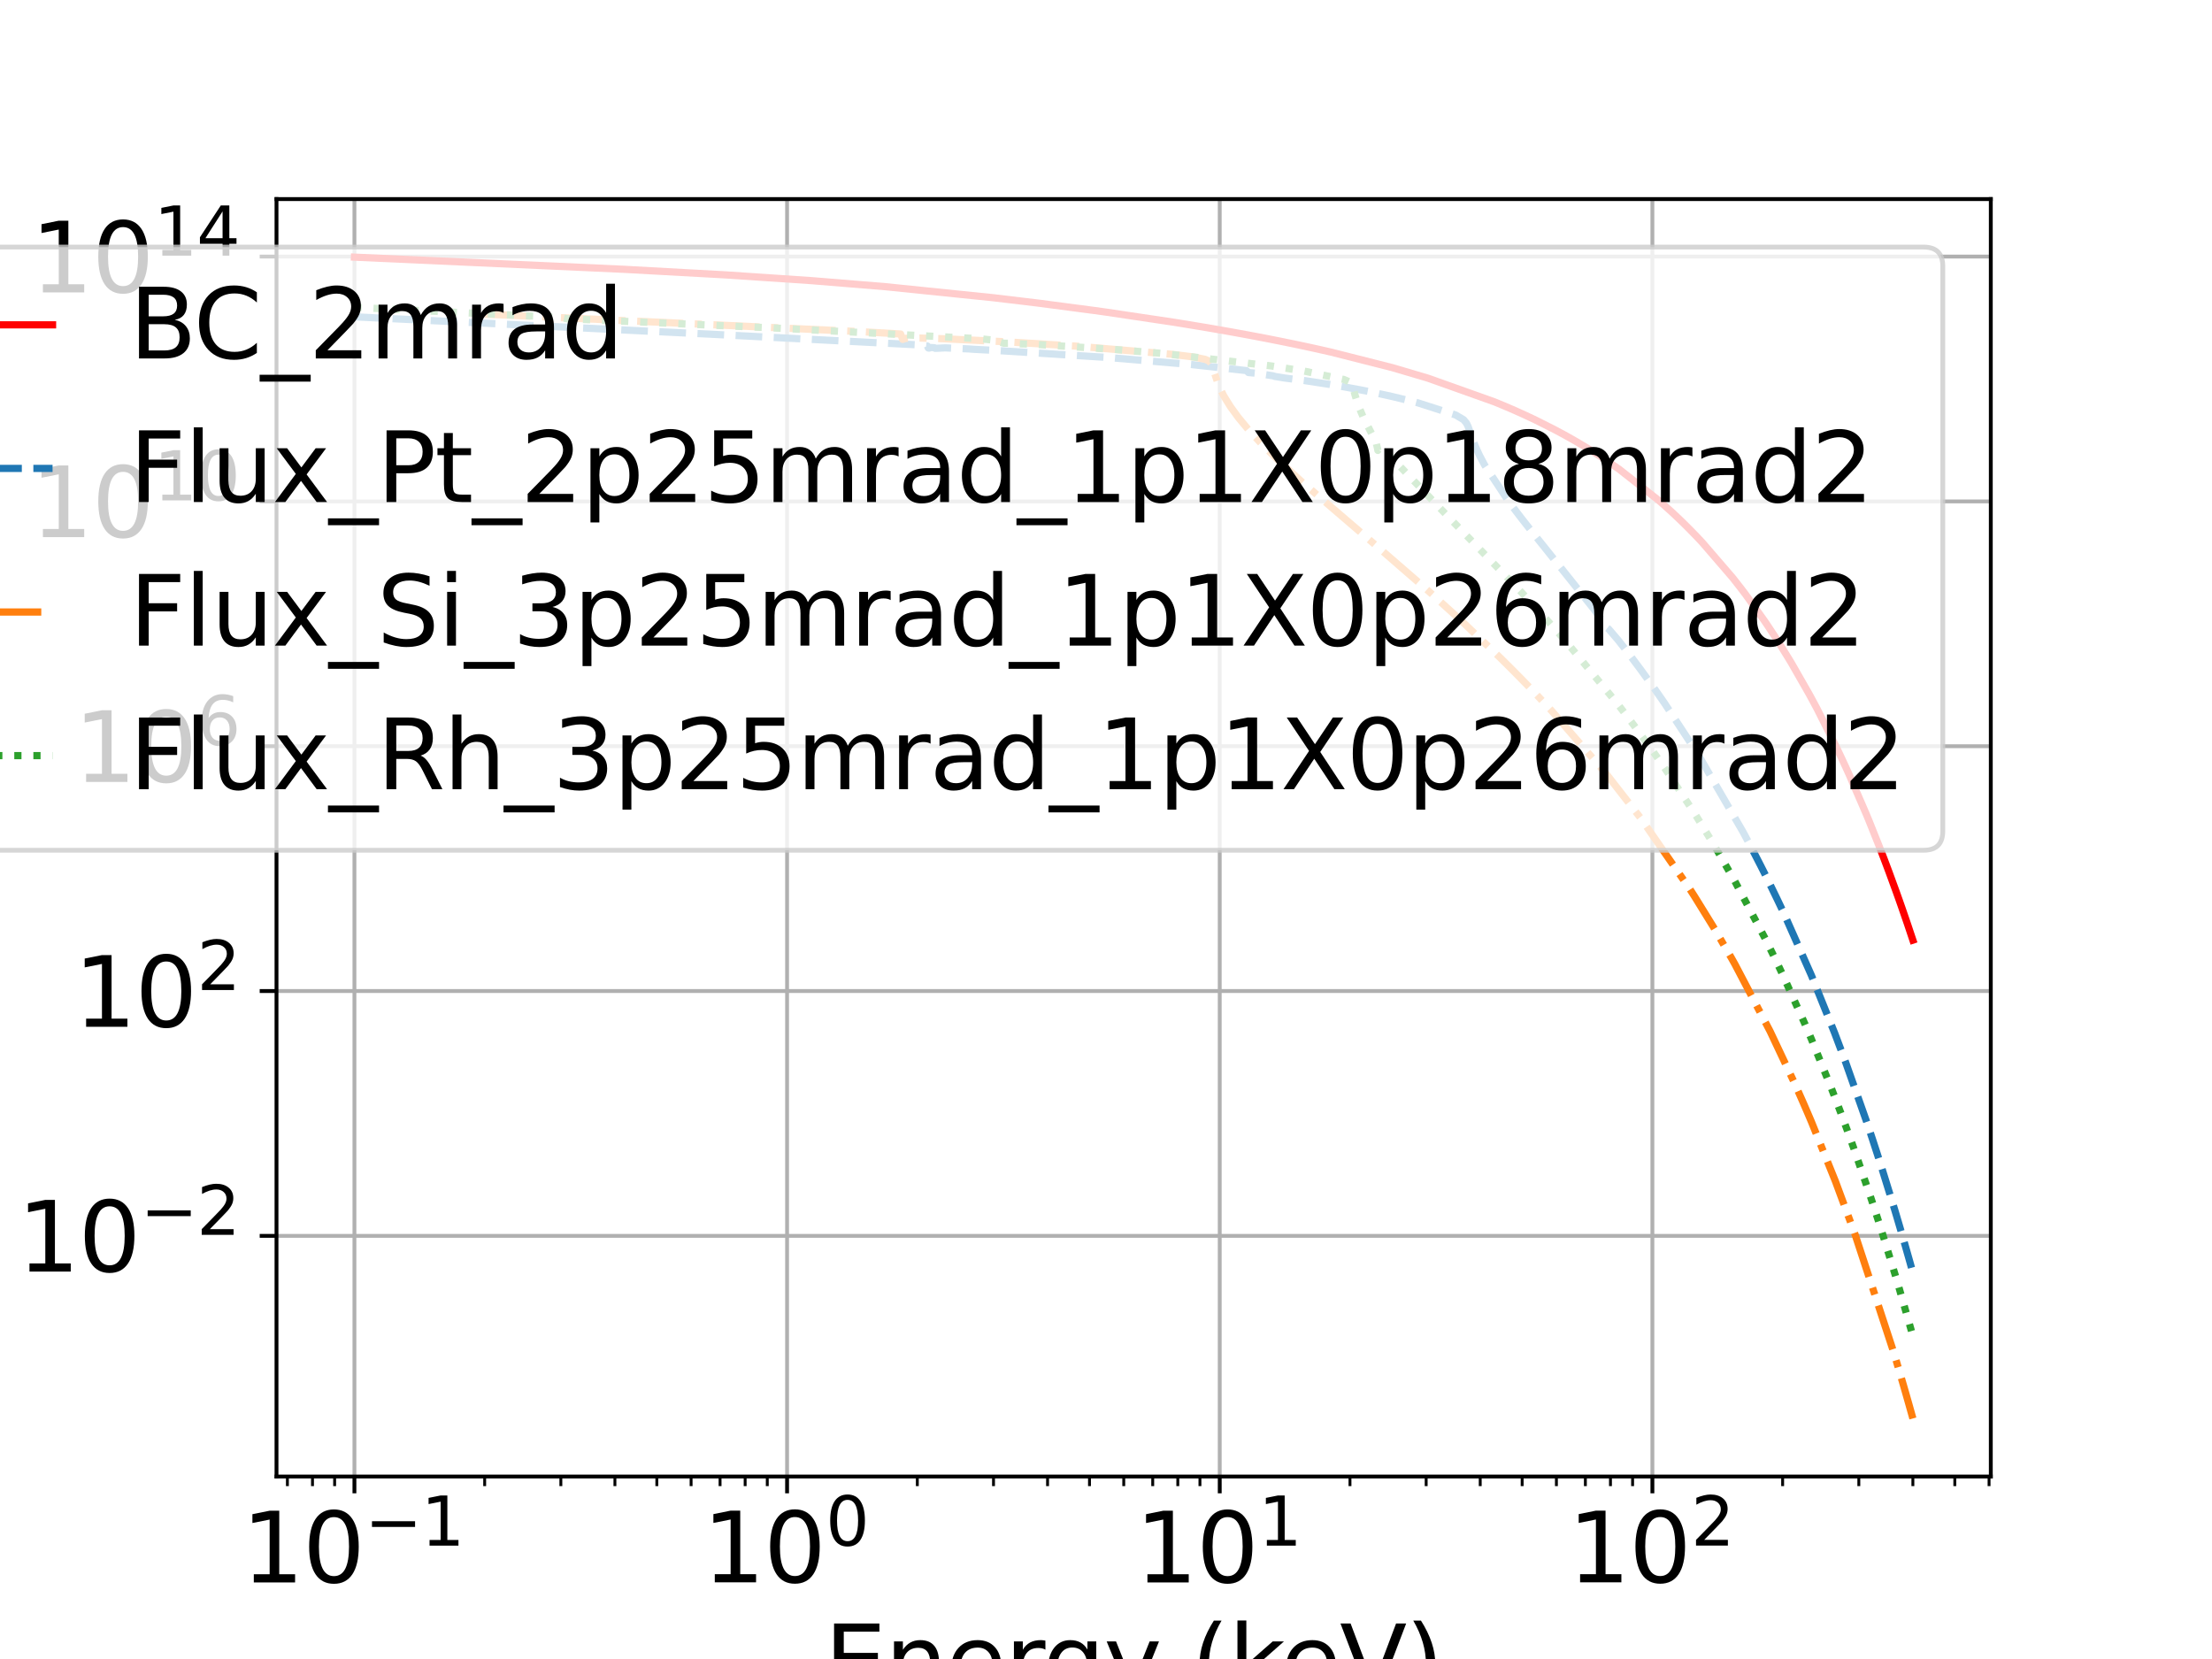 <?xml version="1.0" encoding="utf-8" standalone="no"?>
<!DOCTYPE svg PUBLIC "-//W3C//DTD SVG 1.1//EN"
  "http://www.w3.org/Graphics/SVG/1.1/DTD/svg11.dtd">
<svg xmlns:xlink="http://www.w3.org/1999/xlink" width="460.8pt" height="345.6pt" viewBox="0 0 460.8 345.6" xmlns="http://www.w3.org/2000/svg" version="1.1">
 <defs>
  <style type="text/css">*{stroke-linejoin: round; stroke-linecap: butt}</style>
 </defs>
 <g id="figure_1">
  <g id="patch_1">
   <path d="M 0 345.6 
L 460.8 345.6 
L 460.8 0 
L 0 0 
z
" style="fill: #ffffff"/>
  </g>
  <g id="axes_1">
   <g id="patch_2">
    <path d="M 57.6 307.584 
L 414.72 307.584 
L 414.72 41.472 
L 57.6 41.472 
z
" style="fill: #ffffff"/>
   </g>
   <g id="matplotlib.axis_1">
    <g id="xtick_1">
     <g id="line2d_1">
      <path d="M 73.833 307.584 
L 73.833 41.472 
" clip-path="url(#p7b8777436b)" style="fill: none; stroke: #b0b0b0; stroke-width: 0.8; stroke-linecap: square"/>
     </g>
     <g id="line2d_2">
      <defs>
       <path id="mf8d3625269" d="M 0 0 
L 0 3.5 
" style="stroke: #000000; stroke-width: 0.8"/>
      </defs>
      <g>
       <use xlink:href="#mf8d3625269" x="73.833" y="307.584" style="stroke: #000000; stroke-width: 0.8"/>
      </g>
     </g>
     <g id="text_1">
      <!-- $\mathdefault{10^{-1}}$ -->
      <g transform="translate(50.333 329.781) scale(0.2 -0.2)">
       <defs>
        <path id="DejaVuSans-31" d="M 794 531 
L 1825 531 
L 1825 4091 
L 703 3866 
L 703 4441 
L 1819 4666 
L 2450 4666 
L 2450 531 
L 3481 531 
L 3481 0 
L 794 0 
L 794 531 
z
" transform="scale(0.016)"/>
        <path id="DejaVuSans-30" d="M 2034 4250 
Q 1547 4250 1301 3770 
Q 1056 3291 1056 2328 
Q 1056 1369 1301 889 
Q 1547 409 2034 409 
Q 2525 409 2770 889 
Q 3016 1369 3016 2328 
Q 3016 3291 2770 3770 
Q 2525 4250 2034 4250 
z
M 2034 4750 
Q 2819 4750 3233 4129 
Q 3647 3509 3647 2328 
Q 3647 1150 3233 529 
Q 2819 -91 2034 -91 
Q 1250 -91 836 529 
Q 422 1150 422 2328 
Q 422 3509 836 4129 
Q 1250 4750 2034 4750 
z
" transform="scale(0.016)"/>
        <path id="DejaVuSans-2212" d="M 678 2272 
L 4684 2272 
L 4684 1741 
L 678 1741 
L 678 2272 
z
" transform="scale(0.016)"/>
       </defs>
       <use xlink:href="#DejaVuSans-31" transform="translate(0 0.684)"/>
       <use xlink:href="#DejaVuSans-30" transform="translate(63.623 0.684)"/>
       <use xlink:href="#DejaVuSans-2212" transform="translate(128.203 38.966) scale(0.7)"/>
       <use xlink:href="#DejaVuSans-31" transform="translate(186.855 38.966) scale(0.7)"/>
      </g>
     </g>
    </g>
    <g id="xtick_2">
     <g id="line2d_3">
      <path d="M 163.963 307.584 
L 163.963 41.472 
" clip-path="url(#p7b8777436b)" style="fill: none; stroke: #b0b0b0; stroke-width: 0.8; stroke-linecap: square"/>
     </g>
     <g id="line2d_4">
      <g>
       <use xlink:href="#mf8d3625269" x="163.963" y="307.584" style="stroke: #000000; stroke-width: 0.8"/>
      </g>
     </g>
     <g id="text_2">
      <!-- $\mathdefault{10^{0}}$ -->
      <g transform="translate(146.363 329.781) scale(0.2 -0.2)">
       <use xlink:href="#DejaVuSans-31" transform="translate(0 0.766)"/>
       <use xlink:href="#DejaVuSans-30" transform="translate(63.623 0.766)"/>
       <use xlink:href="#DejaVuSans-30" transform="translate(128.203 39.047) scale(0.7)"/>
      </g>
     </g>
    </g>
    <g id="xtick_3">
     <g id="line2d_5">
      <path d="M 254.093 307.584 
L 254.093 41.472 
" clip-path="url(#p7b8777436b)" style="fill: none; stroke: #b0b0b0; stroke-width: 0.8; stroke-linecap: square"/>
     </g>
     <g id="line2d_6">
      <g>
       <use xlink:href="#mf8d3625269" x="254.093" y="307.584" style="stroke: #000000; stroke-width: 0.8"/>
      </g>
     </g>
     <g id="text_3">
      <!-- $\mathdefault{10^{1}}$ -->
      <g transform="translate(236.493 329.781) scale(0.2 -0.2)">
       <use xlink:href="#DejaVuSans-31" transform="translate(0 0.684)"/>
       <use xlink:href="#DejaVuSans-30" transform="translate(63.623 0.684)"/>
       <use xlink:href="#DejaVuSans-31" transform="translate(128.203 38.966) scale(0.7)"/>
      </g>
     </g>
    </g>
    <g id="xtick_4">
     <g id="line2d_7">
      <path d="M 344.223 307.584 
L 344.223 41.472 
" clip-path="url(#p7b8777436b)" style="fill: none; stroke: #b0b0b0; stroke-width: 0.8; stroke-linecap: square"/>
     </g>
     <g id="line2d_8">
      <g>
       <use xlink:href="#mf8d3625269" x="344.223" y="307.584" style="stroke: #000000; stroke-width: 0.8"/>
      </g>
     </g>
     <g id="text_4">
      <!-- $\mathdefault{10^{2}}$ -->
      <g transform="translate(326.623 329.781) scale(0.2 -0.2)">
       <defs>
        <path id="DejaVuSans-32" d="M 1228 531 
L 3431 531 
L 3431 0 
L 469 0 
L 469 531 
Q 828 903 1448 1529 
Q 2069 2156 2228 2338 
Q 2531 2678 2651 2914 
Q 2772 3150 2772 3378 
Q 2772 3750 2511 3984 
Q 2250 4219 1831 4219 
Q 1534 4219 1204 4116 
Q 875 4013 500 3803 
L 500 4441 
Q 881 4594 1212 4672 
Q 1544 4750 1819 4750 
Q 2544 4750 2975 4387 
Q 3406 4025 3406 3419 
Q 3406 3131 3298 2873 
Q 3191 2616 2906 2266 
Q 2828 2175 2409 1742 
Q 1991 1309 1228 531 
z
" transform="scale(0.016)"/>
       </defs>
       <use xlink:href="#DejaVuSans-31" transform="translate(0 0.766)"/>
       <use xlink:href="#DejaVuSans-30" transform="translate(63.623 0.766)"/>
       <use xlink:href="#DejaVuSans-32" transform="translate(128.203 39.047) scale(0.7)"/>
      </g>
     </g>
    </g>
    <g id="xtick_5">
     <g id="line2d_9">
      <defs>
       <path id="m529bdd3903" d="M 0 0 
L 0 2 
" style="stroke: #000000; stroke-width: 0.6"/>
      </defs>
      <g>
       <use xlink:href="#m529bdd3903" x="59.871" y="307.584" style="stroke: #000000; stroke-width: 0.6"/>
      </g>
     </g>
    </g>
    <g id="xtick_6">
     <g id="line2d_10">
      <g>
       <use xlink:href="#m529bdd3903" x="65.098" y="307.584" style="stroke: #000000; stroke-width: 0.6"/>
      </g>
     </g>
    </g>
    <g id="xtick_7">
     <g id="line2d_11">
      <g>
       <use xlink:href="#m529bdd3903" x="69.709" y="307.584" style="stroke: #000000; stroke-width: 0.6"/>
      </g>
     </g>
    </g>
    <g id="xtick_8">
     <g id="line2d_12">
      <g>
       <use xlink:href="#m529bdd3903" x="100.965" y="307.584" style="stroke: #000000; stroke-width: 0.6"/>
      </g>
     </g>
    </g>
    <g id="xtick_9">
     <g id="line2d_13">
      <g>
       <use xlink:href="#m529bdd3903" x="116.836" y="307.584" style="stroke: #000000; stroke-width: 0.6"/>
      </g>
     </g>
    </g>
    <g id="xtick_10">
     <g id="line2d_14">
      <g>
       <use xlink:href="#m529bdd3903" x="128.097" y="307.584" style="stroke: #000000; stroke-width: 0.6"/>
      </g>
     </g>
    </g>
    <g id="xtick_11">
     <g id="line2d_15">
      <g>
       <use xlink:href="#m529bdd3903" x="136.831" y="307.584" style="stroke: #000000; stroke-width: 0.6"/>
      </g>
     </g>
    </g>
    <g id="xtick_12">
     <g id="line2d_16">
      <g>
       <use xlink:href="#m529bdd3903" x="143.968" y="307.584" style="stroke: #000000; stroke-width: 0.6"/>
      </g>
     </g>
    </g>
    <g id="xtick_13">
     <g id="line2d_17">
      <g>
       <use xlink:href="#m529bdd3903" x="150.002" y="307.584" style="stroke: #000000; stroke-width: 0.6"/>
      </g>
     </g>
    </g>
    <g id="xtick_14">
     <g id="line2d_18">
      <g>
       <use xlink:href="#m529bdd3903" x="155.228" y="307.584" style="stroke: #000000; stroke-width: 0.6"/>
      </g>
     </g>
    </g>
    <g id="xtick_15">
     <g id="line2d_19">
      <g>
       <use xlink:href="#m529bdd3903" x="159.839" y="307.584" style="stroke: #000000; stroke-width: 0.6"/>
      </g>
     </g>
    </g>
    <g id="xtick_16">
     <g id="line2d_20">
      <g>
       <use xlink:href="#m529bdd3903" x="191.095" y="307.584" style="stroke: #000000; stroke-width: 0.6"/>
      </g>
     </g>
    </g>
    <g id="xtick_17">
     <g id="line2d_21">
      <g>
       <use xlink:href="#m529bdd3903" x="206.966" y="307.584" style="stroke: #000000; stroke-width: 0.6"/>
      </g>
     </g>
    </g>
    <g id="xtick_18">
     <g id="line2d_22">
      <g>
       <use xlink:href="#m529bdd3903" x="218.227" y="307.584" style="stroke: #000000; stroke-width: 0.6"/>
      </g>
     </g>
    </g>
    <g id="xtick_19">
     <g id="line2d_23">
      <g>
       <use xlink:href="#m529bdd3903" x="226.961" y="307.584" style="stroke: #000000; stroke-width: 0.6"/>
      </g>
     </g>
    </g>
    <g id="xtick_20">
     <g id="line2d_24">
      <g>
       <use xlink:href="#m529bdd3903" x="234.098" y="307.584" style="stroke: #000000; stroke-width: 0.6"/>
      </g>
     </g>
    </g>
    <g id="xtick_21">
     <g id="line2d_25">
      <g>
       <use xlink:href="#m529bdd3903" x="240.132" y="307.584" style="stroke: #000000; stroke-width: 0.6"/>
      </g>
     </g>
    </g>
    <g id="xtick_22">
     <g id="line2d_26">
      <g>
       <use xlink:href="#m529bdd3903" x="245.359" y="307.584" style="stroke: #000000; stroke-width: 0.6"/>
      </g>
     </g>
    </g>
    <g id="xtick_23">
     <g id="line2d_27">
      <g>
       <use xlink:href="#m529bdd3903" x="249.969" y="307.584" style="stroke: #000000; stroke-width: 0.6"/>
      </g>
     </g>
    </g>
    <g id="xtick_24">
     <g id="line2d_28">
      <g>
       <use xlink:href="#m529bdd3903" x="281.225" y="307.584" style="stroke: #000000; stroke-width: 0.6"/>
      </g>
     </g>
    </g>
    <g id="xtick_25">
     <g id="line2d_29">
      <g>
       <use xlink:href="#m529bdd3903" x="297.096" y="307.584" style="stroke: #000000; stroke-width: 0.6"/>
      </g>
     </g>
    </g>
    <g id="xtick_26">
     <g id="line2d_30">
      <g>
       <use xlink:href="#m529bdd3903" x="308.357" y="307.584" style="stroke: #000000; stroke-width: 0.6"/>
      </g>
     </g>
    </g>
    <g id="xtick_27">
     <g id="line2d_31">
      <g>
       <use xlink:href="#m529bdd3903" x="317.092" y="307.584" style="stroke: #000000; stroke-width: 0.6"/>
      </g>
     </g>
    </g>
    <g id="xtick_28">
     <g id="line2d_32">
      <g>
       <use xlink:href="#m529bdd3903" x="324.228" y="307.584" style="stroke: #000000; stroke-width: 0.6"/>
      </g>
     </g>
    </g>
    <g id="xtick_29">
     <g id="line2d_33">
      <g>
       <use xlink:href="#m529bdd3903" x="330.262" y="307.584" style="stroke: #000000; stroke-width: 0.6"/>
      </g>
     </g>
    </g>
    <g id="xtick_30">
     <g id="line2d_34">
      <g>
       <use xlink:href="#m529bdd3903" x="335.489" y="307.584" style="stroke: #000000; stroke-width: 0.6"/>
      </g>
     </g>
    </g>
    <g id="xtick_31">
     <g id="line2d_35">
      <g>
       <use xlink:href="#m529bdd3903" x="340.099" y="307.584" style="stroke: #000000; stroke-width: 0.6"/>
      </g>
     </g>
    </g>
    <g id="xtick_32">
     <g id="line2d_36">
      <g>
       <use xlink:href="#m529bdd3903" x="371.355" y="307.584" style="stroke: #000000; stroke-width: 0.6"/>
      </g>
     </g>
    </g>
    <g id="xtick_33">
     <g id="line2d_37">
      <g>
       <use xlink:href="#m529bdd3903" x="387.227" y="307.584" style="stroke: #000000; stroke-width: 0.6"/>
      </g>
     </g>
    </g>
    <g id="xtick_34">
     <g id="line2d_38">
      <g>
       <use xlink:href="#m529bdd3903" x="398.487" y="307.584" style="stroke: #000000; stroke-width: 0.6"/>
      </g>
     </g>
    </g>
    <g id="xtick_35">
     <g id="line2d_39">
      <g>
       <use xlink:href="#m529bdd3903" x="407.222" y="307.584" style="stroke: #000000; stroke-width: 0.6"/>
      </g>
     </g>
    </g>
    <g id="xtick_36">
     <g id="line2d_40">
      <g>
       <use xlink:href="#m529bdd3903" x="414.358" y="307.584" style="stroke: #000000; stroke-width: 0.6"/>
      </g>
     </g>
    </g>
    <g id="text_5">
     <!-- Energy (keV) -->
     <g transform="translate(171.744 353.137) scale(0.2 -0.2)">
      <defs>
       <path id="DejaVuSans-45" d="M 628 4666 
L 3578 4666 
L 3578 4134 
L 1259 4134 
L 1259 2753 
L 3481 2753 
L 3481 2222 
L 1259 2222 
L 1259 531 
L 3634 531 
L 3634 0 
L 628 0 
L 628 4666 
z
" transform="scale(0.016)"/>
       <path id="DejaVuSans-6e" d="M 3513 2113 
L 3513 0 
L 2938 0 
L 2938 2094 
Q 2938 2591 2744 2837 
Q 2550 3084 2163 3084 
Q 1697 3084 1428 2787 
Q 1159 2491 1159 1978 
L 1159 0 
L 581 0 
L 581 3500 
L 1159 3500 
L 1159 2956 
Q 1366 3272 1645 3428 
Q 1925 3584 2291 3584 
Q 2894 3584 3203 3211 
Q 3513 2838 3513 2113 
z
" transform="scale(0.016)"/>
       <path id="DejaVuSans-65" d="M 3597 1894 
L 3597 1613 
L 953 1613 
Q 991 1019 1311 708 
Q 1631 397 2203 397 
Q 2534 397 2845 478 
Q 3156 559 3463 722 
L 3463 178 
Q 3153 47 2828 -22 
Q 2503 -91 2169 -91 
Q 1331 -91 842 396 
Q 353 884 353 1716 
Q 353 2575 817 3079 
Q 1281 3584 2069 3584 
Q 2775 3584 3186 3129 
Q 3597 2675 3597 1894 
z
M 3022 2063 
Q 3016 2534 2758 2815 
Q 2500 3097 2075 3097 
Q 1594 3097 1305 2825 
Q 1016 2553 972 2059 
L 3022 2063 
z
" transform="scale(0.016)"/>
       <path id="DejaVuSans-72" d="M 2631 2963 
Q 2534 3019 2420 3045 
Q 2306 3072 2169 3072 
Q 1681 3072 1420 2755 
Q 1159 2438 1159 1844 
L 1159 0 
L 581 0 
L 581 3500 
L 1159 3500 
L 1159 2956 
Q 1341 3275 1631 3429 
Q 1922 3584 2338 3584 
Q 2397 3584 2469 3576 
Q 2541 3569 2628 3553 
L 2631 2963 
z
" transform="scale(0.016)"/>
       <path id="DejaVuSans-67" d="M 2906 1791 
Q 2906 2416 2648 2759 
Q 2391 3103 1925 3103 
Q 1463 3103 1205 2759 
Q 947 2416 947 1791 
Q 947 1169 1205 825 
Q 1463 481 1925 481 
Q 2391 481 2648 825 
Q 2906 1169 2906 1791 
z
M 3481 434 
Q 3481 -459 3084 -895 
Q 2688 -1331 1869 -1331 
Q 1566 -1331 1297 -1286 
Q 1028 -1241 775 -1147 
L 775 -588 
Q 1028 -725 1275 -790 
Q 1522 -856 1778 -856 
Q 2344 -856 2625 -561 
Q 2906 -266 2906 331 
L 2906 616 
Q 2728 306 2450 153 
Q 2172 0 1784 0 
Q 1141 0 747 490 
Q 353 981 353 1791 
Q 353 2603 747 3093 
Q 1141 3584 1784 3584 
Q 2172 3584 2450 3431 
Q 2728 3278 2906 2969 
L 2906 3500 
L 3481 3500 
L 3481 434 
z
" transform="scale(0.016)"/>
       <path id="DejaVuSans-79" d="M 2059 -325 
Q 1816 -950 1584 -1140 
Q 1353 -1331 966 -1331 
L 506 -1331 
L 506 -850 
L 844 -850 
Q 1081 -850 1212 -737 
Q 1344 -625 1503 -206 
L 1606 56 
L 191 3500 
L 800 3500 
L 1894 763 
L 2988 3500 
L 3597 3500 
L 2059 -325 
z
" transform="scale(0.016)"/>
       <path id="DejaVuSans-20" transform="scale(0.016)"/>
       <path id="DejaVuSans-28" d="M 1984 4856 
Q 1566 4138 1362 3434 
Q 1159 2731 1159 2009 
Q 1159 1288 1364 580 
Q 1569 -128 1984 -844 
L 1484 -844 
Q 1016 -109 783 600 
Q 550 1309 550 2009 
Q 550 2706 781 3412 
Q 1013 4119 1484 4856 
L 1984 4856 
z
" transform="scale(0.016)"/>
       <path id="DejaVuSans-6b" d="M 581 4863 
L 1159 4863 
L 1159 1991 
L 2875 3500 
L 3609 3500 
L 1753 1863 
L 3688 0 
L 2938 0 
L 1159 1709 
L 1159 0 
L 581 0 
L 581 4863 
z
" transform="scale(0.016)"/>
       <path id="DejaVuSans-56" d="M 1831 0 
L 50 4666 
L 709 4666 
L 2188 738 
L 3669 4666 
L 4325 4666 
L 2547 0 
L 1831 0 
z
" transform="scale(0.016)"/>
       <path id="DejaVuSans-29" d="M 513 4856 
L 1013 4856 
Q 1481 4119 1714 3412 
Q 1947 2706 1947 2009 
Q 1947 1309 1714 600 
Q 1481 -109 1013 -844 
L 513 -844 
Q 928 -128 1133 580 
Q 1338 1288 1338 2009 
Q 1338 2731 1133 3434 
Q 928 4138 513 4856 
z
" transform="scale(0.016)"/>
      </defs>
      <use xlink:href="#DejaVuSans-45"/>
      <use xlink:href="#DejaVuSans-6e" x="63.184"/>
      <use xlink:href="#DejaVuSans-65" x="126.562"/>
      <use xlink:href="#DejaVuSans-72" x="188.086"/>
      <use xlink:href="#DejaVuSans-67" x="227.449"/>
      <use xlink:href="#DejaVuSans-79" x="290.926"/>
      <use xlink:href="#DejaVuSans-20" x="350.105"/>
      <use xlink:href="#DejaVuSans-28" x="381.893"/>
      <use xlink:href="#DejaVuSans-6b" x="420.906"/>
      <use xlink:href="#DejaVuSans-65" x="475.191"/>
      <use xlink:href="#DejaVuSans-56" x="536.715"/>
      <use xlink:href="#DejaVuSans-29" x="605.123"/>
     </g>
    </g>
   </g>
   <g id="matplotlib.axis_2">
    <g id="ytick_1">
     <g id="line2d_41">
      <path d="M 57.6 257.451 
L 414.72 257.451 
" clip-path="url(#p7b8777436b)" style="fill: none; stroke: #b0b0b0; stroke-width: 0.8; stroke-linecap: square"/>
     </g>
     <g id="line2d_42">
      <defs>
       <path id="mcbfbd10310" d="M 0 0 
L -3.5 0 
" style="stroke: #000000; stroke-width: 0.8"/>
      </defs>
      <g>
       <use xlink:href="#mcbfbd10310" x="57.6" y="257.451" style="stroke: #000000; stroke-width: 0.8"/>
      </g>
     </g>
     <g id="text_6">
      <!-- $\mathdefault{10^{-2}}$ -->
      <g transform="translate(3.6 265.05) scale(0.2 -0.2)">
       <use xlink:href="#DejaVuSans-31" transform="translate(0 0.766)"/>
       <use xlink:href="#DejaVuSans-30" transform="translate(63.623 0.766)"/>
       <use xlink:href="#DejaVuSans-2212" transform="translate(128.203 39.047) scale(0.7)"/>
       <use xlink:href="#DejaVuSans-32" transform="translate(186.855 39.047) scale(0.7)"/>
      </g>
     </g>
    </g>
    <g id="ytick_2">
     <g id="line2d_43">
      <path d="M 57.6 206.451 
L 414.72 206.451 
" clip-path="url(#p7b8777436b)" style="fill: none; stroke: #b0b0b0; stroke-width: 0.8; stroke-linecap: square"/>
     </g>
     <g id="line2d_44">
      <g>
       <use xlink:href="#mcbfbd10310" x="57.6" y="206.451" style="stroke: #000000; stroke-width: 0.8"/>
      </g>
     </g>
     <g id="text_7">
      <!-- $\mathdefault{10^{2}}$ -->
      <g transform="translate(15.4 214.049) scale(0.2 -0.2)">
       <use xlink:href="#DejaVuSans-31" transform="translate(0 0.766)"/>
       <use xlink:href="#DejaVuSans-30" transform="translate(63.623 0.766)"/>
       <use xlink:href="#DejaVuSans-32" transform="translate(128.203 39.047) scale(0.7)"/>
      </g>
     </g>
    </g>
    <g id="ytick_3">
     <g id="line2d_45">
      <path d="M 57.6 155.451 
L 414.72 155.451 
" clip-path="url(#p7b8777436b)" style="fill: none; stroke: #b0b0b0; stroke-width: 0.8; stroke-linecap: square"/>
     </g>
     <g id="line2d_46">
      <g>
       <use xlink:href="#mcbfbd10310" x="57.6" y="155.451" style="stroke: #000000; stroke-width: 0.8"/>
      </g>
     </g>
     <g id="text_8">
      <!-- $\mathdefault{10^{6}}$ -->
      <g transform="translate(15.4 163.049) scale(0.2 -0.2)">
       <defs>
        <path id="DejaVuSans-36" d="M 2113 2584 
Q 1688 2584 1439 2293 
Q 1191 2003 1191 1497 
Q 1191 994 1439 701 
Q 1688 409 2113 409 
Q 2538 409 2786 701 
Q 3034 994 3034 1497 
Q 3034 2003 2786 2293 
Q 2538 2584 2113 2584 
z
M 3366 4563 
L 3366 3988 
Q 3128 4100 2886 4159 
Q 2644 4219 2406 4219 
Q 1781 4219 1451 3797 
Q 1122 3375 1075 2522 
Q 1259 2794 1537 2939 
Q 1816 3084 2150 3084 
Q 2853 3084 3261 2657 
Q 3669 2231 3669 1497 
Q 3669 778 3244 343 
Q 2819 -91 2113 -91 
Q 1303 -91 875 529 
Q 447 1150 447 2328 
Q 447 3434 972 4092 
Q 1497 4750 2381 4750 
Q 2619 4750 2861 4703 
Q 3103 4656 3366 4563 
z
" transform="scale(0.016)"/>
       </defs>
       <use xlink:href="#DejaVuSans-31" transform="translate(0 0.766)"/>
       <use xlink:href="#DejaVuSans-30" transform="translate(63.623 0.766)"/>
       <use xlink:href="#DejaVuSans-36" transform="translate(128.203 39.047) scale(0.7)"/>
      </g>
     </g>
    </g>
    <g id="ytick_4">
     <g id="line2d_47">
      <path d="M 57.6 104.451 
L 414.72 104.451 
" clip-path="url(#p7b8777436b)" style="fill: none; stroke: #b0b0b0; stroke-width: 0.8; stroke-linecap: square"/>
     </g>
     <g id="line2d_48">
      <g>
       <use xlink:href="#mcbfbd10310" x="57.6" y="104.451" style="stroke: #000000; stroke-width: 0.8"/>
      </g>
     </g>
     <g id="text_9">
      <!-- $\mathdefault{10^{10}}$ -->
      <g transform="translate(6.4 112.049) scale(0.2 -0.2)">
       <use xlink:href="#DejaVuSans-31" transform="translate(0 0.766)"/>
       <use xlink:href="#DejaVuSans-30" transform="translate(63.623 0.766)"/>
       <use xlink:href="#DejaVuSans-31" transform="translate(128.203 39.047) scale(0.7)"/>
       <use xlink:href="#DejaVuSans-30" transform="translate(172.739 39.047) scale(0.7)"/>
      </g>
     </g>
    </g>
    <g id="ytick_5">
     <g id="line2d_49">
      <path d="M 57.6 53.45 
L 414.72 53.45 
" clip-path="url(#p7b8777436b)" style="fill: none; stroke: #b0b0b0; stroke-width: 0.8; stroke-linecap: square"/>
     </g>
     <g id="line2d_50">
      <g>
       <use xlink:href="#mcbfbd10310" x="57.6" y="53.45" style="stroke: #000000; stroke-width: 0.8"/>
      </g>
     </g>
     <g id="text_10">
      <!-- $\mathdefault{10^{14}}$ -->
      <g transform="translate(6.4 61.049) scale(0.2 -0.2)">
       <defs>
        <path id="DejaVuSans-34" d="M 2419 4116 
L 825 1625 
L 2419 1625 
L 2419 4116 
z
M 2253 4666 
L 3047 4666 
L 3047 1625 
L 3713 1625 
L 3713 1100 
L 3047 1100 
L 3047 0 
L 2419 0 
L 2419 1100 
L 313 1100 
L 313 1709 
L 2253 4666 
z
" transform="scale(0.016)"/>
       </defs>
       <use xlink:href="#DejaVuSans-31" transform="translate(0 0.684)"/>
       <use xlink:href="#DejaVuSans-30" transform="translate(63.623 0.684)"/>
       <use xlink:href="#DejaVuSans-31" transform="translate(128.203 38.966) scale(0.7)"/>
       <use xlink:href="#DejaVuSans-34" transform="translate(172.739 38.966) scale(0.7)"/>
      </g>
     </g>
    </g>
    <g id="text_11">
     <!-- ph/s/eV/500mA -->
     <g transform="translate(-4.559 251.192) rotate(-90) scale(0.2 -0.2)">
      <defs>
       <path id="DejaVuSans-70" d="M 1159 525 
L 1159 -1331 
L 581 -1331 
L 581 3500 
L 1159 3500 
L 1159 2969 
Q 1341 3281 1617 3432 
Q 1894 3584 2278 3584 
Q 2916 3584 3314 3078 
Q 3713 2572 3713 1747 
Q 3713 922 3314 415 
Q 2916 -91 2278 -91 
Q 1894 -91 1617 61 
Q 1341 213 1159 525 
z
M 3116 1747 
Q 3116 2381 2855 2742 
Q 2594 3103 2138 3103 
Q 1681 3103 1420 2742 
Q 1159 2381 1159 1747 
Q 1159 1113 1420 752 
Q 1681 391 2138 391 
Q 2594 391 2855 752 
Q 3116 1113 3116 1747 
z
" transform="scale(0.016)"/>
       <path id="DejaVuSans-68" d="M 3513 2113 
L 3513 0 
L 2938 0 
L 2938 2094 
Q 2938 2591 2744 2837 
Q 2550 3084 2163 3084 
Q 1697 3084 1428 2787 
Q 1159 2491 1159 1978 
L 1159 0 
L 581 0 
L 581 4863 
L 1159 4863 
L 1159 2956 
Q 1366 3272 1645 3428 
Q 1925 3584 2291 3584 
Q 2894 3584 3203 3211 
Q 3513 2838 3513 2113 
z
" transform="scale(0.016)"/>
       <path id="DejaVuSans-2f" d="M 1625 4666 
L 2156 4666 
L 531 -594 
L 0 -594 
L 1625 4666 
z
" transform="scale(0.016)"/>
       <path id="DejaVuSans-73" d="M 2834 3397 
L 2834 2853 
Q 2591 2978 2328 3040 
Q 2066 3103 1784 3103 
Q 1356 3103 1142 2972 
Q 928 2841 928 2578 
Q 928 2378 1081 2264 
Q 1234 2150 1697 2047 
L 1894 2003 
Q 2506 1872 2764 1633 
Q 3022 1394 3022 966 
Q 3022 478 2636 193 
Q 2250 -91 1575 -91 
Q 1294 -91 989 -36 
Q 684 19 347 128 
L 347 722 
Q 666 556 975 473 
Q 1284 391 1588 391 
Q 1994 391 2212 530 
Q 2431 669 2431 922 
Q 2431 1156 2273 1281 
Q 2116 1406 1581 1522 
L 1381 1569 
Q 847 1681 609 1914 
Q 372 2147 372 2553 
Q 372 3047 722 3315 
Q 1072 3584 1716 3584 
Q 2034 3584 2315 3537 
Q 2597 3491 2834 3397 
z
" transform="scale(0.016)"/>
       <path id="DejaVuSans-35" d="M 691 4666 
L 3169 4666 
L 3169 4134 
L 1269 4134 
L 1269 2991 
Q 1406 3038 1543 3061 
Q 1681 3084 1819 3084 
Q 2600 3084 3056 2656 
Q 3513 2228 3513 1497 
Q 3513 744 3044 326 
Q 2575 -91 1722 -91 
Q 1428 -91 1123 -41 
Q 819 9 494 109 
L 494 744 
Q 775 591 1075 516 
Q 1375 441 1709 441 
Q 2250 441 2565 725 
Q 2881 1009 2881 1497 
Q 2881 1984 2565 2268 
Q 2250 2553 1709 2553 
Q 1456 2553 1204 2497 
Q 953 2441 691 2322 
L 691 4666 
z
" transform="scale(0.016)"/>
       <path id="DejaVuSans-6d" d="M 3328 2828 
Q 3544 3216 3844 3400 
Q 4144 3584 4550 3584 
Q 5097 3584 5394 3201 
Q 5691 2819 5691 2113 
L 5691 0 
L 5113 0 
L 5113 2094 
Q 5113 2597 4934 2840 
Q 4756 3084 4391 3084 
Q 3944 3084 3684 2787 
Q 3425 2491 3425 1978 
L 3425 0 
L 2847 0 
L 2847 2094 
Q 2847 2600 2669 2842 
Q 2491 3084 2119 3084 
Q 1678 3084 1418 2786 
Q 1159 2488 1159 1978 
L 1159 0 
L 581 0 
L 581 3500 
L 1159 3500 
L 1159 2956 
Q 1356 3278 1631 3431 
Q 1906 3584 2284 3584 
Q 2666 3584 2933 3390 
Q 3200 3197 3328 2828 
z
" transform="scale(0.016)"/>
       <path id="DejaVuSans-41" d="M 2188 4044 
L 1331 1722 
L 3047 1722 
L 2188 4044 
z
M 1831 4666 
L 2547 4666 
L 4325 0 
L 3669 0 
L 3244 1197 
L 1141 1197 
L 716 0 
L 50 0 
L 1831 4666 
z
" transform="scale(0.016)"/>
      </defs>
      <use xlink:href="#DejaVuSans-70"/>
      <use xlink:href="#DejaVuSans-68" x="63.477"/>
      <use xlink:href="#DejaVuSans-2f" x="126.855"/>
      <use xlink:href="#DejaVuSans-73" x="160.547"/>
      <use xlink:href="#DejaVuSans-2f" x="212.646"/>
      <use xlink:href="#DejaVuSans-65" x="246.338"/>
      <use xlink:href="#DejaVuSans-56" x="307.861"/>
      <use xlink:href="#DejaVuSans-2f" x="376.27"/>
      <use xlink:href="#DejaVuSans-35" x="409.961"/>
      <use xlink:href="#DejaVuSans-30" x="473.584"/>
      <use xlink:href="#DejaVuSans-30" x="537.207"/>
      <use xlink:href="#DejaVuSans-6d" x="600.83"/>
      <use xlink:href="#DejaVuSans-41" x="698.242"/>
     </g>
    </g>
   </g>
   <g id="line2d_51">
    <path d="M 73.833 53.568 
L 130.006 56.102 
L 151.104 57.26 
L 169.092 58.466 
L 184.502 59.727 
L 206.966 62.027 
L 216.424 63.16 
L 228.042 64.692 
L 230.263 64.998 
L 244.568 67.133 
L 246.373 67.426 
L 251.168 68.215 
L 252.739 68.485 
L 256.04 69.061 
L 257.466 69.32 
L 260.138 69.806 
L 261.458 70.057 
L 263.756 70.494 
L 264.931 70.726 
L 266.899 71.115 
L 267.957 71.333 
L 269.703 71.689 
L 270.637 71.887 
L 272.147 72.208 
L 273.025 72.399 
L 274.47 72.715 
L 275.276 72.898 
L 276.598 73.195 
L 277.339 73.366 
L 290.116 76.606 
L 297.499 78.792 
L 311.306 83.713 
L 313.236 84.509 
L 314.511 85.051 
L 315.477 85.473 
L 317.045 86.172 
L 317.69 86.467 
L 319.901 87.508 
L 323.894 89.52 
L 325.411 90.331 
L 325.688 90.479 
L 326.577 90.973 
L 326.852 91.124 
L 327.512 91.501 
L 327.775 91.649 
L 328.313 91.96 
L 328.565 92.106 
L 329.029 92.38 
L 329.283 92.527 
L 329.699 92.778 
L 329.942 92.921 
L 330.318 93.151 
L 330.557 93.293 
L 330.911 93.513 
L 331.147 93.656 
L 331.468 93.856 
L 333.135 94.914 
L 337.273 97.727 
L 345.713 104.381 
L 348.266 106.671 
L 348.907 107.269 
L 349.049 107.401 
L 349.513 107.842 
L 349.65 107.969 
L 350.03 108.336 
L 350.168 108.468 
L 350.499 108.792 
L 350.632 108.92 
L 350.93 109.215 
L 351.065 109.347 
L 351.908 110.187 
L 353.416 111.735 
L 354.601 112.992 
L 360.939 120.349 
L 362.55 122.405 
L 362.648 122.53 
L 363.008 123.005 
L 363.102 123.127 
L 363.406 123.53 
L 363.499 123.651 
L 363.768 124.011 
L 367.575 129.343 
L 368.019 129.998 
L 368.253 130.344 
L 369.735 132.589 
L 370.396 133.617 
L 372.529 137.043 
L 372.838 137.556 
L 372.913 137.678 
L 373.176 138.116 
L 376.848 144.53 
L 377.826 146.333 
L 378.368 147.348 
L 378.627 147.84 
L 382.625 155.804 
L 383.609 157.881 
L 383.805 158.299 
L 384.678 160.189 
L 385.252 161.455 
L 388.783 169.615 
L 389.528 171.425 
L 391.423 176.173 
L 391.469 176.289 
L 392.075 177.854 
L 392.12 177.969 
L 392.413 178.735 
L 392.458 178.851 
L 392.698 179.486 
L 393.499 181.618 
L 395.006 185.74 
L 395.586 187.366 
L 396.223 189.181 
L 397.248 192.153 
L 397.288 192.268 
L 397.526 192.973 
L 398.487 195.847 
L 398.487 195.847 
" clip-path="url(#p7b8777436b)" style="fill: none; stroke: #ff0000; stroke-width: 1.5; stroke-linecap: square"/>
   </g>
   <g id="line2d_52">
    <path d="M 73.833 66.001 
L 137.606 69.116 
L 148.287 69.632 
L 190.899 71.823 
L 193.191 72.073 
L 193.376 72.489 
L 193.56 72.519 
L 193.926 72.393 
L 194.647 72.437 
L 194.826 72.57 
L 196.904 72.468 
L 201.814 72.688 
L 202.842 72.766 
L 207.996 73.034 
L 230.763 74.469 
L 248.28 75.951 
L 259.632 77.199 
L 259.801 77.328 
L 260.071 77.606 
L 261.619 77.744 
L 265.256 78.298 
L 265.549 78.412 
L 267.039 78.652 
L 267.431 78.724 
L 271.7 79.274 
L 277.057 80.092 
L 280.274 80.639 
L 283.265 81.192 
L 285.151 81.562 
L 288.719 82.313 
L 290.069 82.616 
L 294.312 83.642 
L 295.294 83.897 
L 303.242 86.449 
L 304.891 87.427 
L 305.495 88.154 
L 305.831 88.844 
L 306.329 90.27 
L 307.266 92.811 
L 308.22 94.898 
L 309.295 96.917 
L 314.217 104.364 
L 314.902 105.286 
L 315.778 106.449 
L 316.396 107.255 
L 317.154 108.238 
L 317.721 108.961 
L 318.378 109.796 
L 318.904 110.46 
L 319.49 111.198 
L 319.995 111.828 
L 320.522 112.488 
L 321.007 113.089 
L 321.486 113.684 
L 332.097 126.985 
L 334.362 130.123 
L 334.623 130.67 
L 334.788 130.8 
L 335.13 131.058 
L 337.038 133.284 
L 337.83 134.284 
L 339.18 136.016 
L 341.71 139.392 
L 343.699 142.135 
L 343.909 142.425 
L 344.59 143.385 
L 344.791 143.668 
L 345.312 144.412 
L 345.513 144.698 
L 345.95 145.326 
L 346.144 145.603 
L 346.53 146.164 
L 346.722 146.441 
L 353.589 156.92 
L 363.071 173.244 
L 364.318 175.579 
L 365.088 177.045 
L 366.814 180.397 
L 367.528 181.814 
L 368.287 183.337 
L 370.25 187.371 
L 370.74 188.402 
L 370.839 188.61 
L 371.198 189.373 
L 371.295 189.574 
L 371.597 190.222 
L 377.36 203.209 
L 382.183 215.182 
L 384.372 220.989 
L 388.932 233.905 
L 390.028 237.187 
L 391.49 241.676 
L 391.81 242.678 
L 394.65 251.848 
L 395.107 253.376 
L 396.19 257.047 
L 396.593 258.435 
L 396.643 258.607 
L 396.919 259.567 
L 397.792 262.637 
L 398.487 265.12 
L 398.487 265.12 
" clip-path="url(#p7b8777436b)" style="fill: none; stroke-dasharray: 5.55,2.4; stroke-dashoffset: 0; stroke: #1f77b4; stroke-width: 1.5"/>
   </g>
   <g id="line2d_53">
    <path d="M 100.965 65.435 
L 178.776 69.065 
L 187.618 69.579 
L 188.043 70.708 
L 188.673 70.481 
L 191.678 70.425 
L 196.224 70.552 
L 209.37 71.191 
L 223.952 72.087 
L 243.964 73.788 
L 248.507 74.347 
L 251.042 74.848 
L 251.837 75.202 
L 252.25 75.629 
L 252.536 76.294 
L 253.897 80.399 
L 254.945 82.495 
L 256.337 84.739 
L 257.966 86.97 
L 260.004 89.427 
L 262.545 92.184 
L 265.927 95.542 
L 271.071 100.268 
L 288.427 115.17 
L 296.887 122.513 
L 298.165 123.646 
L 304.341 129.242 
L 312.583 137.089 
L 314.494 138.984 
L 314.976 139.466 
L 316.221 140.723 
L 316.682 141.191 
L 317.643 142.176 
L 318.081 142.625 
L 318.874 143.449 
L 319.298 143.889 
L 319.981 144.604 
L 320.393 145.036 
L 320.993 145.673 
L 321.388 146.09 
L 321.917 146.659 
L 322.296 147.062 
L 322.779 147.587 
L 323.157 147.993 
L 334.418 160.967 
L 341.801 170.452 
L 351.853 184.944 
L 353.021 186.766 
L 356.834 192.942 
L 357.203 193.562 
L 360.67 199.537 
L 361.02 200.161 
L 361.145 200.381 
L 361.454 200.934 
L 368.743 214.837 
L 373.837 225.637 
L 375.657 229.741 
L 376.021 230.579 
L 376.584 231.884 
L 377.38 233.756 
L 382.36 246.107 
L 386.42 257.082 
L 394.427 281.498 
L 395.074 283.649 
L 396.014 286.827 
L 396.524 288.577 
L 396.574 288.748 
L 396.865 289.756 
L 397.591 292.299 
L 398.487 295.488 
L 398.487 295.488 
" clip-path="url(#p7b8777436b)" style="fill: none; stroke-dasharray: 9.6,2.4,1.5,2.4; stroke-dashoffset: 0; stroke: #ff7f0e; stroke-width: 1.5"/>
   </g>
   <g id="line2d_54">
    <path d="M 73.833 64.029 
L 116.836 66.133 
L 118.119 66.399 
L 129.063 66.888 
L 161.122 68.311 
L 203.985 70.554 
L 206.966 70.851 
L 207.226 71.329 
L 208.376 71.288 
L 208.876 71.435 
L 209.124 71.507 
L 210.697 71.488 
L 212.095 71.608 
L 212.663 71.633 
L 216.322 71.773 
L 232.021 72.783 
L 242.042 73.612 
L 264.842 76.231 
L 271.675 77.305 
L 279.952 79.049 
L 281.108 79.55 
L 281.556 79.975 
L 281.827 80.55 
L 282.268 82.258 
L 282.948 84.461 
L 283.965 86.862 
L 286.078 91.001 
L 286.679 92.252 
L 286.967 93.451 
L 287.035 93.832 
L 287.102 93.688 
L 287.371 93.358 
L 287.952 93.482 
L 290.131 95.581 
L 300.29 106.192 
L 316.832 123.262 
L 317.798 124.296 
L 318.241 124.77 
L 319.046 125.642 
L 319.476 126.105 
L 320.148 126.838 
L 320.558 127.285 
L 321.148 127.934 
L 321.549 128.372 
L 322.083 128.965 
L 322.474 129.397 
L 322.948 129.927 
L 326.169 133.568 
L 336.684 146.276 
L 337.871 147.804 
L 338.947 149.207 
L 340.454 151.203 
L 344.059 156.128 
L 344.779 157.141 
L 344.972 157.413 
L 345.509 158.177 
L 345.706 158.455 
L 346.156 159.101 
L 346.345 159.371 
L 346.736 159.938 
L 346.923 160.209 
L 353.033 169.465 
L 356.95 175.843 
L 357.307 176.444 
L 361.353 183.485 
L 367.586 195.273 
L 368.03 196.159 
L 369.282 198.697 
L 370.604 201.442 
L 370.704 201.649 
L 371.092 202.471 
L 371.191 202.674 
L 371.508 203.35 
L 375.945 213.189 
L 376.553 214.6 
L 377.32 216.403 
L 381.497 226.68 
L 383.031 230.664 
L 383.375 231.572 
L 383.856 232.854 
L 384.771 235.325 
L 385.817 238.204 
L 385.882 238.383 
L 386.193 239.252 
L 389.651 249.276 
L 390.031 250.42 
L 391.462 254.807 
L 391.79 255.835 
L 391.846 256.008 
L 395.107 266.577 
L 395.407 267.585 
L 398.487 278.31 
L 398.487 278.31 
" clip-path="url(#p7b8777436b)" style="fill: none; stroke-dasharray: 1.5,2.475; stroke-dashoffset: 0; stroke: #2ca02c; stroke-width: 1.5"/>
   </g>
   <g id="patch_3">
    <path d="M 57.6 307.584 
L 57.6 41.472 
" style="fill: none; stroke: #000000; stroke-width: 0.8; stroke-linejoin: miter; stroke-linecap: square"/>
   </g>
   <g id="patch_4">
    <path d="M 414.72 307.584 
L 414.72 41.472 
" style="fill: none; stroke: #000000; stroke-width: 0.8; stroke-linejoin: miter; stroke-linecap: square"/>
   </g>
   <g id="patch_5">
    <path d="M 57.6 307.584 
L 414.72 307.584 
" style="fill: none; stroke: #000000; stroke-width: 0.8; stroke-linejoin: miter; stroke-linecap: square"/>
   </g>
   <g id="patch_6">
    <path d="M 57.6 41.472 
L 414.72 41.472 
" style="fill: none; stroke: #000000; stroke-width: 0.8; stroke-linejoin: miter; stroke-linecap: square"/>
   </g>
   <g id="legend_1">
    <g id="patch_7">
     <path d="M -33.052 177.122 
L 400.72 177.122 
Q 404.72 177.122 404.72 173.122 
L 404.72 55.472 
Q 404.72 51.472 400.72 51.472 
L -33.052 51.472 
Q -37.052 51.472 -37.052 55.472 
L -37.052 173.122 
Q -37.052 177.122 -33.052 177.122 
z
" style="fill: #ffffff; opacity: 0.8; stroke: #cccccc; stroke-linejoin: miter"/>
    </g>
    <g id="line2d_55">
     <path d="M -1 67.669 
L 10.948 67.669 
" style="fill: none; stroke: #ff0000; stroke-width: 1.5; stroke-linecap: square"/>
    </g>
    <g id="text_12">
     <!-- BC_2mrad -->
     <g transform="translate(26.948 74.669) scale(0.2 -0.2)">
      <defs>
       <path id="DejaVuSans-42" d="M 1259 2228 
L 1259 519 
L 2272 519 
Q 2781 519 3026 730 
Q 3272 941 3272 1375 
Q 3272 1813 3026 2020 
Q 2781 2228 2272 2228 
L 1259 2228 
z
M 1259 4147 
L 1259 2741 
L 2194 2741 
Q 2656 2741 2882 2914 
Q 3109 3088 3109 3444 
Q 3109 3797 2882 3972 
Q 2656 4147 2194 4147 
L 1259 4147 
z
M 628 4666 
L 2241 4666 
Q 2963 4666 3353 4366 
Q 3744 4066 3744 3513 
Q 3744 3084 3544 2831 
Q 3344 2578 2956 2516 
Q 3422 2416 3680 2098 
Q 3938 1781 3938 1306 
Q 3938 681 3513 340 
Q 3088 0 2303 0 
L 628 0 
L 628 4666 
z
" transform="scale(0.016)"/>
       <path id="DejaVuSans-43" d="M 4122 4306 
L 4122 3641 
Q 3803 3938 3442 4084 
Q 3081 4231 2675 4231 
Q 1875 4231 1450 3742 
Q 1025 3253 1025 2328 
Q 1025 1406 1450 917 
Q 1875 428 2675 428 
Q 3081 428 3442 575 
Q 3803 722 4122 1019 
L 4122 359 
Q 3791 134 3420 21 
Q 3050 -91 2638 -91 
Q 1578 -91 968 557 
Q 359 1206 359 2328 
Q 359 3453 968 4101 
Q 1578 4750 2638 4750 
Q 3056 4750 3426 4639 
Q 3797 4528 4122 4306 
z
" transform="scale(0.016)"/>
       <path id="DejaVuSans-5f" d="M 3263 -1063 
L 3263 -1509 
L -63 -1509 
L -63 -1063 
L 3263 -1063 
z
" transform="scale(0.016)"/>
       <path id="DejaVuSans-61" d="M 2194 1759 
Q 1497 1759 1228 1600 
Q 959 1441 959 1056 
Q 959 750 1161 570 
Q 1363 391 1709 391 
Q 2188 391 2477 730 
Q 2766 1069 2766 1631 
L 2766 1759 
L 2194 1759 
z
M 3341 1997 
L 3341 0 
L 2766 0 
L 2766 531 
Q 2569 213 2275 61 
Q 1981 -91 1556 -91 
Q 1019 -91 701 211 
Q 384 513 384 1019 
Q 384 1609 779 1909 
Q 1175 2209 1959 2209 
L 2766 2209 
L 2766 2266 
Q 2766 2663 2505 2880 
Q 2244 3097 1772 3097 
Q 1472 3097 1187 3025 
Q 903 2953 641 2809 
L 641 3341 
Q 956 3463 1253 3523 
Q 1550 3584 1831 3584 
Q 2591 3584 2966 3190 
Q 3341 2797 3341 1997 
z
" transform="scale(0.016)"/>
       <path id="DejaVuSans-64" d="M 2906 2969 
L 2906 4863 
L 3481 4863 
L 3481 0 
L 2906 0 
L 2906 525 
Q 2725 213 2448 61 
Q 2172 -91 1784 -91 
Q 1150 -91 751 415 
Q 353 922 353 1747 
Q 353 2572 751 3078 
Q 1150 3584 1784 3584 
Q 2172 3584 2448 3432 
Q 2725 3281 2906 2969 
z
M 947 1747 
Q 947 1113 1208 752 
Q 1469 391 1925 391 
Q 2381 391 2643 752 
Q 2906 1113 2906 1747 
Q 2906 2381 2643 2742 
Q 2381 3103 1925 3103 
Q 1469 3103 1208 2742 
Q 947 2381 947 1747 
z
" transform="scale(0.016)"/>
      </defs>
      <use xlink:href="#DejaVuSans-42"/>
      <use xlink:href="#DejaVuSans-43" x="66.854"/>
      <use xlink:href="#DejaVuSans-5f" x="136.678"/>
      <use xlink:href="#DejaVuSans-32" x="186.678"/>
      <use xlink:href="#DejaVuSans-6d" x="250.301"/>
      <use xlink:href="#DejaVuSans-72" x="347.713"/>
      <use xlink:href="#DejaVuSans-61" x="388.826"/>
      <use xlink:href="#DejaVuSans-64" x="450.105"/>
     </g>
    </g>
    <g id="line2d_56">
     <path d="M -1 97.581 
L 10.948 97.581 
" style="fill: none; stroke-dasharray: 5.55,2.4; stroke-dashoffset: 0; stroke: #1f77b4; stroke-width: 1.5"/>
    </g>
    <g id="text_13">
     <!-- Flux_Pt_2p25mrad_1p1X0p18mrad2 -->
     <g transform="translate(26.948 104.581) scale(0.2 -0.2)">
      <defs>
       <path id="DejaVuSans-46" d="M 628 4666 
L 3309 4666 
L 3309 4134 
L 1259 4134 
L 1259 2759 
L 3109 2759 
L 3109 2228 
L 1259 2228 
L 1259 0 
L 628 0 
L 628 4666 
z
" transform="scale(0.016)"/>
       <path id="DejaVuSans-6c" d="M 603 4863 
L 1178 4863 
L 1178 0 
L 603 0 
L 603 4863 
z
" transform="scale(0.016)"/>
       <path id="DejaVuSans-75" d="M 544 1381 
L 544 3500 
L 1119 3500 
L 1119 1403 
Q 1119 906 1312 657 
Q 1506 409 1894 409 
Q 2359 409 2629 706 
Q 2900 1003 2900 1516 
L 2900 3500 
L 3475 3500 
L 3475 0 
L 2900 0 
L 2900 538 
Q 2691 219 2414 64 
Q 2138 -91 1772 -91 
Q 1169 -91 856 284 
Q 544 659 544 1381 
z
M 1991 3584 
L 1991 3584 
z
" transform="scale(0.016)"/>
       <path id="DejaVuSans-78" d="M 3513 3500 
L 2247 1797 
L 3578 0 
L 2900 0 
L 1881 1375 
L 863 0 
L 184 0 
L 1544 1831 
L 300 3500 
L 978 3500 
L 1906 2253 
L 2834 3500 
L 3513 3500 
z
" transform="scale(0.016)"/>
       <path id="DejaVuSans-50" d="M 1259 4147 
L 1259 2394 
L 2053 2394 
Q 2494 2394 2734 2622 
Q 2975 2850 2975 3272 
Q 2975 3691 2734 3919 
Q 2494 4147 2053 4147 
L 1259 4147 
z
M 628 4666 
L 2053 4666 
Q 2838 4666 3239 4311 
Q 3641 3956 3641 3272 
Q 3641 2581 3239 2228 
Q 2838 1875 2053 1875 
L 1259 1875 
L 1259 0 
L 628 0 
L 628 4666 
z
" transform="scale(0.016)"/>
       <path id="DejaVuSans-74" d="M 1172 4494 
L 1172 3500 
L 2356 3500 
L 2356 3053 
L 1172 3053 
L 1172 1153 
Q 1172 725 1289 603 
Q 1406 481 1766 481 
L 2356 481 
L 2356 0 
L 1766 0 
Q 1100 0 847 248 
Q 594 497 594 1153 
L 594 3053 
L 172 3053 
L 172 3500 
L 594 3500 
L 594 4494 
L 1172 4494 
z
" transform="scale(0.016)"/>
       <path id="DejaVuSans-58" d="M 403 4666 
L 1081 4666 
L 2241 2931 
L 3406 4666 
L 4084 4666 
L 2584 2425 
L 4184 0 
L 3506 0 
L 2194 1984 
L 872 0 
L 191 0 
L 1856 2491 
L 403 4666 
z
" transform="scale(0.016)"/>
       <path id="DejaVuSans-38" d="M 2034 2216 
Q 1584 2216 1326 1975 
Q 1069 1734 1069 1313 
Q 1069 891 1326 650 
Q 1584 409 2034 409 
Q 2484 409 2743 651 
Q 3003 894 3003 1313 
Q 3003 1734 2745 1975 
Q 2488 2216 2034 2216 
z
M 1403 2484 
Q 997 2584 770 2862 
Q 544 3141 544 3541 
Q 544 4100 942 4425 
Q 1341 4750 2034 4750 
Q 2731 4750 3128 4425 
Q 3525 4100 3525 3541 
Q 3525 3141 3298 2862 
Q 3072 2584 2669 2484 
Q 3125 2378 3379 2068 
Q 3634 1759 3634 1313 
Q 3634 634 3220 271 
Q 2806 -91 2034 -91 
Q 1263 -91 848 271 
Q 434 634 434 1313 
Q 434 1759 690 2068 
Q 947 2378 1403 2484 
z
M 1172 3481 
Q 1172 3119 1398 2916 
Q 1625 2713 2034 2713 
Q 2441 2713 2670 2916 
Q 2900 3119 2900 3481 
Q 2900 3844 2670 4047 
Q 2441 4250 2034 4250 
Q 1625 4250 1398 4047 
Q 1172 3844 1172 3481 
z
" transform="scale(0.016)"/>
      </defs>
      <use xlink:href="#DejaVuSans-46"/>
      <use xlink:href="#DejaVuSans-6c" x="57.52"/>
      <use xlink:href="#DejaVuSans-75" x="85.303"/>
      <use xlink:href="#DejaVuSans-78" x="148.682"/>
      <use xlink:href="#DejaVuSans-5f" x="207.861"/>
      <use xlink:href="#DejaVuSans-50" x="257.861"/>
      <use xlink:href="#DejaVuSans-74" x="318.164"/>
      <use xlink:href="#DejaVuSans-5f" x="357.373"/>
      <use xlink:href="#DejaVuSans-32" x="407.373"/>
      <use xlink:href="#DejaVuSans-70" x="470.996"/>
      <use xlink:href="#DejaVuSans-32" x="534.473"/>
      <use xlink:href="#DejaVuSans-35" x="598.096"/>
      <use xlink:href="#DejaVuSans-6d" x="661.719"/>
      <use xlink:href="#DejaVuSans-72" x="759.131"/>
      <use xlink:href="#DejaVuSans-61" x="800.244"/>
      <use xlink:href="#DejaVuSans-64" x="861.523"/>
      <use xlink:href="#DejaVuSans-5f" x="925"/>
      <use xlink:href="#DejaVuSans-31" x="975"/>
      <use xlink:href="#DejaVuSans-70" x="1038.623"/>
      <use xlink:href="#DejaVuSans-31" x="1102.1"/>
      <use xlink:href="#DejaVuSans-58" x="1165.723"/>
      <use xlink:href="#DejaVuSans-30" x="1234.229"/>
      <use xlink:href="#DejaVuSans-70" x="1297.852"/>
      <use xlink:href="#DejaVuSans-31" x="1361.328"/>
      <use xlink:href="#DejaVuSans-38" x="1424.951"/>
      <use xlink:href="#DejaVuSans-6d" x="1488.574"/>
      <use xlink:href="#DejaVuSans-72" x="1585.986"/>
      <use xlink:href="#DejaVuSans-61" x="1627.1"/>
      <use xlink:href="#DejaVuSans-64" x="1688.379"/>
      <use xlink:href="#DejaVuSans-32" x="1751.855"/>
     </g>
    </g>
    <g id="line2d_57">
     <path d="M -1 127.494 
L 10.948 127.494 
" style="fill: none; stroke-dasharray: 9.6,2.4,1.5,2.4; stroke-dashoffset: 0; stroke: #ff7f0e; stroke-width: 1.5"/>
    </g>
    <g id="text_14">
     <!-- Flux_Si_3p25mrad_1p1X0p26mrad2 -->
     <g transform="translate(26.948 134.494) scale(0.2 -0.2)">
      <defs>
       <path id="DejaVuSans-53" d="M 3425 4513 
L 3425 3897 
Q 3066 4069 2747 4153 
Q 2428 4238 2131 4238 
Q 1616 4238 1336 4038 
Q 1056 3838 1056 3469 
Q 1056 3159 1242 3001 
Q 1428 2844 1947 2747 
L 2328 2669 
Q 3034 2534 3370 2195 
Q 3706 1856 3706 1288 
Q 3706 609 3251 259 
Q 2797 -91 1919 -91 
Q 1588 -91 1214 -16 
Q 841 59 441 206 
L 441 856 
Q 825 641 1194 531 
Q 1563 422 1919 422 
Q 2459 422 2753 634 
Q 3047 847 3047 1241 
Q 3047 1584 2836 1778 
Q 2625 1972 2144 2069 
L 1759 2144 
Q 1053 2284 737 2584 
Q 422 2884 422 3419 
Q 422 4038 858 4394 
Q 1294 4750 2059 4750 
Q 2388 4750 2728 4690 
Q 3069 4631 3425 4513 
z
" transform="scale(0.016)"/>
       <path id="DejaVuSans-69" d="M 603 3500 
L 1178 3500 
L 1178 0 
L 603 0 
L 603 3500 
z
M 603 4863 
L 1178 4863 
L 1178 4134 
L 603 4134 
L 603 4863 
z
" transform="scale(0.016)"/>
       <path id="DejaVuSans-33" d="M 2597 2516 
Q 3050 2419 3304 2112 
Q 3559 1806 3559 1356 
Q 3559 666 3084 287 
Q 2609 -91 1734 -91 
Q 1441 -91 1130 -33 
Q 819 25 488 141 
L 488 750 
Q 750 597 1062 519 
Q 1375 441 1716 441 
Q 2309 441 2620 675 
Q 2931 909 2931 1356 
Q 2931 1769 2642 2001 
Q 2353 2234 1838 2234 
L 1294 2234 
L 1294 2753 
L 1863 2753 
Q 2328 2753 2575 2939 
Q 2822 3125 2822 3475 
Q 2822 3834 2567 4026 
Q 2313 4219 1838 4219 
Q 1578 4219 1281 4162 
Q 984 4106 628 3988 
L 628 4550 
Q 988 4650 1302 4700 
Q 1616 4750 1894 4750 
Q 2613 4750 3031 4423 
Q 3450 4097 3450 3541 
Q 3450 3153 3228 2886 
Q 3006 2619 2597 2516 
z
" transform="scale(0.016)"/>
      </defs>
      <use xlink:href="#DejaVuSans-46"/>
      <use xlink:href="#DejaVuSans-6c" x="57.52"/>
      <use xlink:href="#DejaVuSans-75" x="85.303"/>
      <use xlink:href="#DejaVuSans-78" x="148.682"/>
      <use xlink:href="#DejaVuSans-5f" x="207.861"/>
      <use xlink:href="#DejaVuSans-53" x="257.861"/>
      <use xlink:href="#DejaVuSans-69" x="321.338"/>
      <use xlink:href="#DejaVuSans-5f" x="349.121"/>
      <use xlink:href="#DejaVuSans-33" x="399.121"/>
      <use xlink:href="#DejaVuSans-70" x="462.744"/>
      <use xlink:href="#DejaVuSans-32" x="526.221"/>
      <use xlink:href="#DejaVuSans-35" x="589.844"/>
      <use xlink:href="#DejaVuSans-6d" x="653.467"/>
      <use xlink:href="#DejaVuSans-72" x="750.879"/>
      <use xlink:href="#DejaVuSans-61" x="791.992"/>
      <use xlink:href="#DejaVuSans-64" x="853.271"/>
      <use xlink:href="#DejaVuSans-5f" x="916.748"/>
      <use xlink:href="#DejaVuSans-31" x="966.748"/>
      <use xlink:href="#DejaVuSans-70" x="1030.371"/>
      <use xlink:href="#DejaVuSans-31" x="1093.848"/>
      <use xlink:href="#DejaVuSans-58" x="1157.471"/>
      <use xlink:href="#DejaVuSans-30" x="1225.977"/>
      <use xlink:href="#DejaVuSans-70" x="1289.6"/>
      <use xlink:href="#DejaVuSans-32" x="1353.076"/>
      <use xlink:href="#DejaVuSans-36" x="1416.699"/>
      <use xlink:href="#DejaVuSans-6d" x="1480.322"/>
      <use xlink:href="#DejaVuSans-72" x="1577.734"/>
      <use xlink:href="#DejaVuSans-61" x="1618.848"/>
      <use xlink:href="#DejaVuSans-64" x="1680.127"/>
      <use xlink:href="#DejaVuSans-32" x="1743.604"/>
     </g>
    </g>
    <g id="line2d_58">
     <path d="M -1 157.406 
L 10.948 157.406 
" style="fill: none; stroke-dasharray: 1.5,2.475; stroke-dashoffset: 0; stroke: #2ca02c; stroke-width: 1.5"/>
    </g>
    <g id="text_15">
     <!-- Flux_Rh_3p25mrad_1p1X0p26mrad2 -->
     <g transform="translate(26.948 164.406) scale(0.2 -0.2)">
      <defs>
       <path id="DejaVuSans-52" d="M 2841 2188 
Q 3044 2119 3236 1894 
Q 3428 1669 3622 1275 
L 4263 0 
L 3584 0 
L 2988 1197 
Q 2756 1666 2539 1819 
Q 2322 1972 1947 1972 
L 1259 1972 
L 1259 0 
L 628 0 
L 628 4666 
L 2053 4666 
Q 2853 4666 3247 4331 
Q 3641 3997 3641 3322 
Q 3641 2881 3436 2590 
Q 3231 2300 2841 2188 
z
M 1259 4147 
L 1259 2491 
L 2053 2491 
Q 2509 2491 2742 2702 
Q 2975 2913 2975 3322 
Q 2975 3731 2742 3939 
Q 2509 4147 2053 4147 
L 1259 4147 
z
" transform="scale(0.016)"/>
      </defs>
      <use xlink:href="#DejaVuSans-46"/>
      <use xlink:href="#DejaVuSans-6c" x="57.52"/>
      <use xlink:href="#DejaVuSans-75" x="85.303"/>
      <use xlink:href="#DejaVuSans-78" x="148.682"/>
      <use xlink:href="#DejaVuSans-5f" x="207.861"/>
      <use xlink:href="#DejaVuSans-52" x="257.861"/>
      <use xlink:href="#DejaVuSans-68" x="327.344"/>
      <use xlink:href="#DejaVuSans-5f" x="390.723"/>
      <use xlink:href="#DejaVuSans-33" x="440.723"/>
      <use xlink:href="#DejaVuSans-70" x="504.346"/>
      <use xlink:href="#DejaVuSans-32" x="567.822"/>
      <use xlink:href="#DejaVuSans-35" x="631.445"/>
      <use xlink:href="#DejaVuSans-6d" x="695.068"/>
      <use xlink:href="#DejaVuSans-72" x="792.48"/>
      <use xlink:href="#DejaVuSans-61" x="833.594"/>
      <use xlink:href="#DejaVuSans-64" x="894.873"/>
      <use xlink:href="#DejaVuSans-5f" x="958.35"/>
      <use xlink:href="#DejaVuSans-31" x="1008.35"/>
      <use xlink:href="#DejaVuSans-70" x="1071.973"/>
      <use xlink:href="#DejaVuSans-31" x="1135.449"/>
      <use xlink:href="#DejaVuSans-58" x="1199.072"/>
      <use xlink:href="#DejaVuSans-30" x="1267.578"/>
      <use xlink:href="#DejaVuSans-70" x="1331.201"/>
      <use xlink:href="#DejaVuSans-32" x="1394.678"/>
      <use xlink:href="#DejaVuSans-36" x="1458.301"/>
      <use xlink:href="#DejaVuSans-6d" x="1521.924"/>
      <use xlink:href="#DejaVuSans-72" x="1619.336"/>
      <use xlink:href="#DejaVuSans-61" x="1660.449"/>
      <use xlink:href="#DejaVuSans-64" x="1721.729"/>
      <use xlink:href="#DejaVuSans-32" x="1785.205"/>
     </g>
    </g>
   </g>
  </g>
 </g>
 <defs>
  <clipPath id="p7b8777436b">
   <rect x="57.6" y="41.472" width="357.12" height="266.112"/>
  </clipPath>
 </defs>
</svg>
